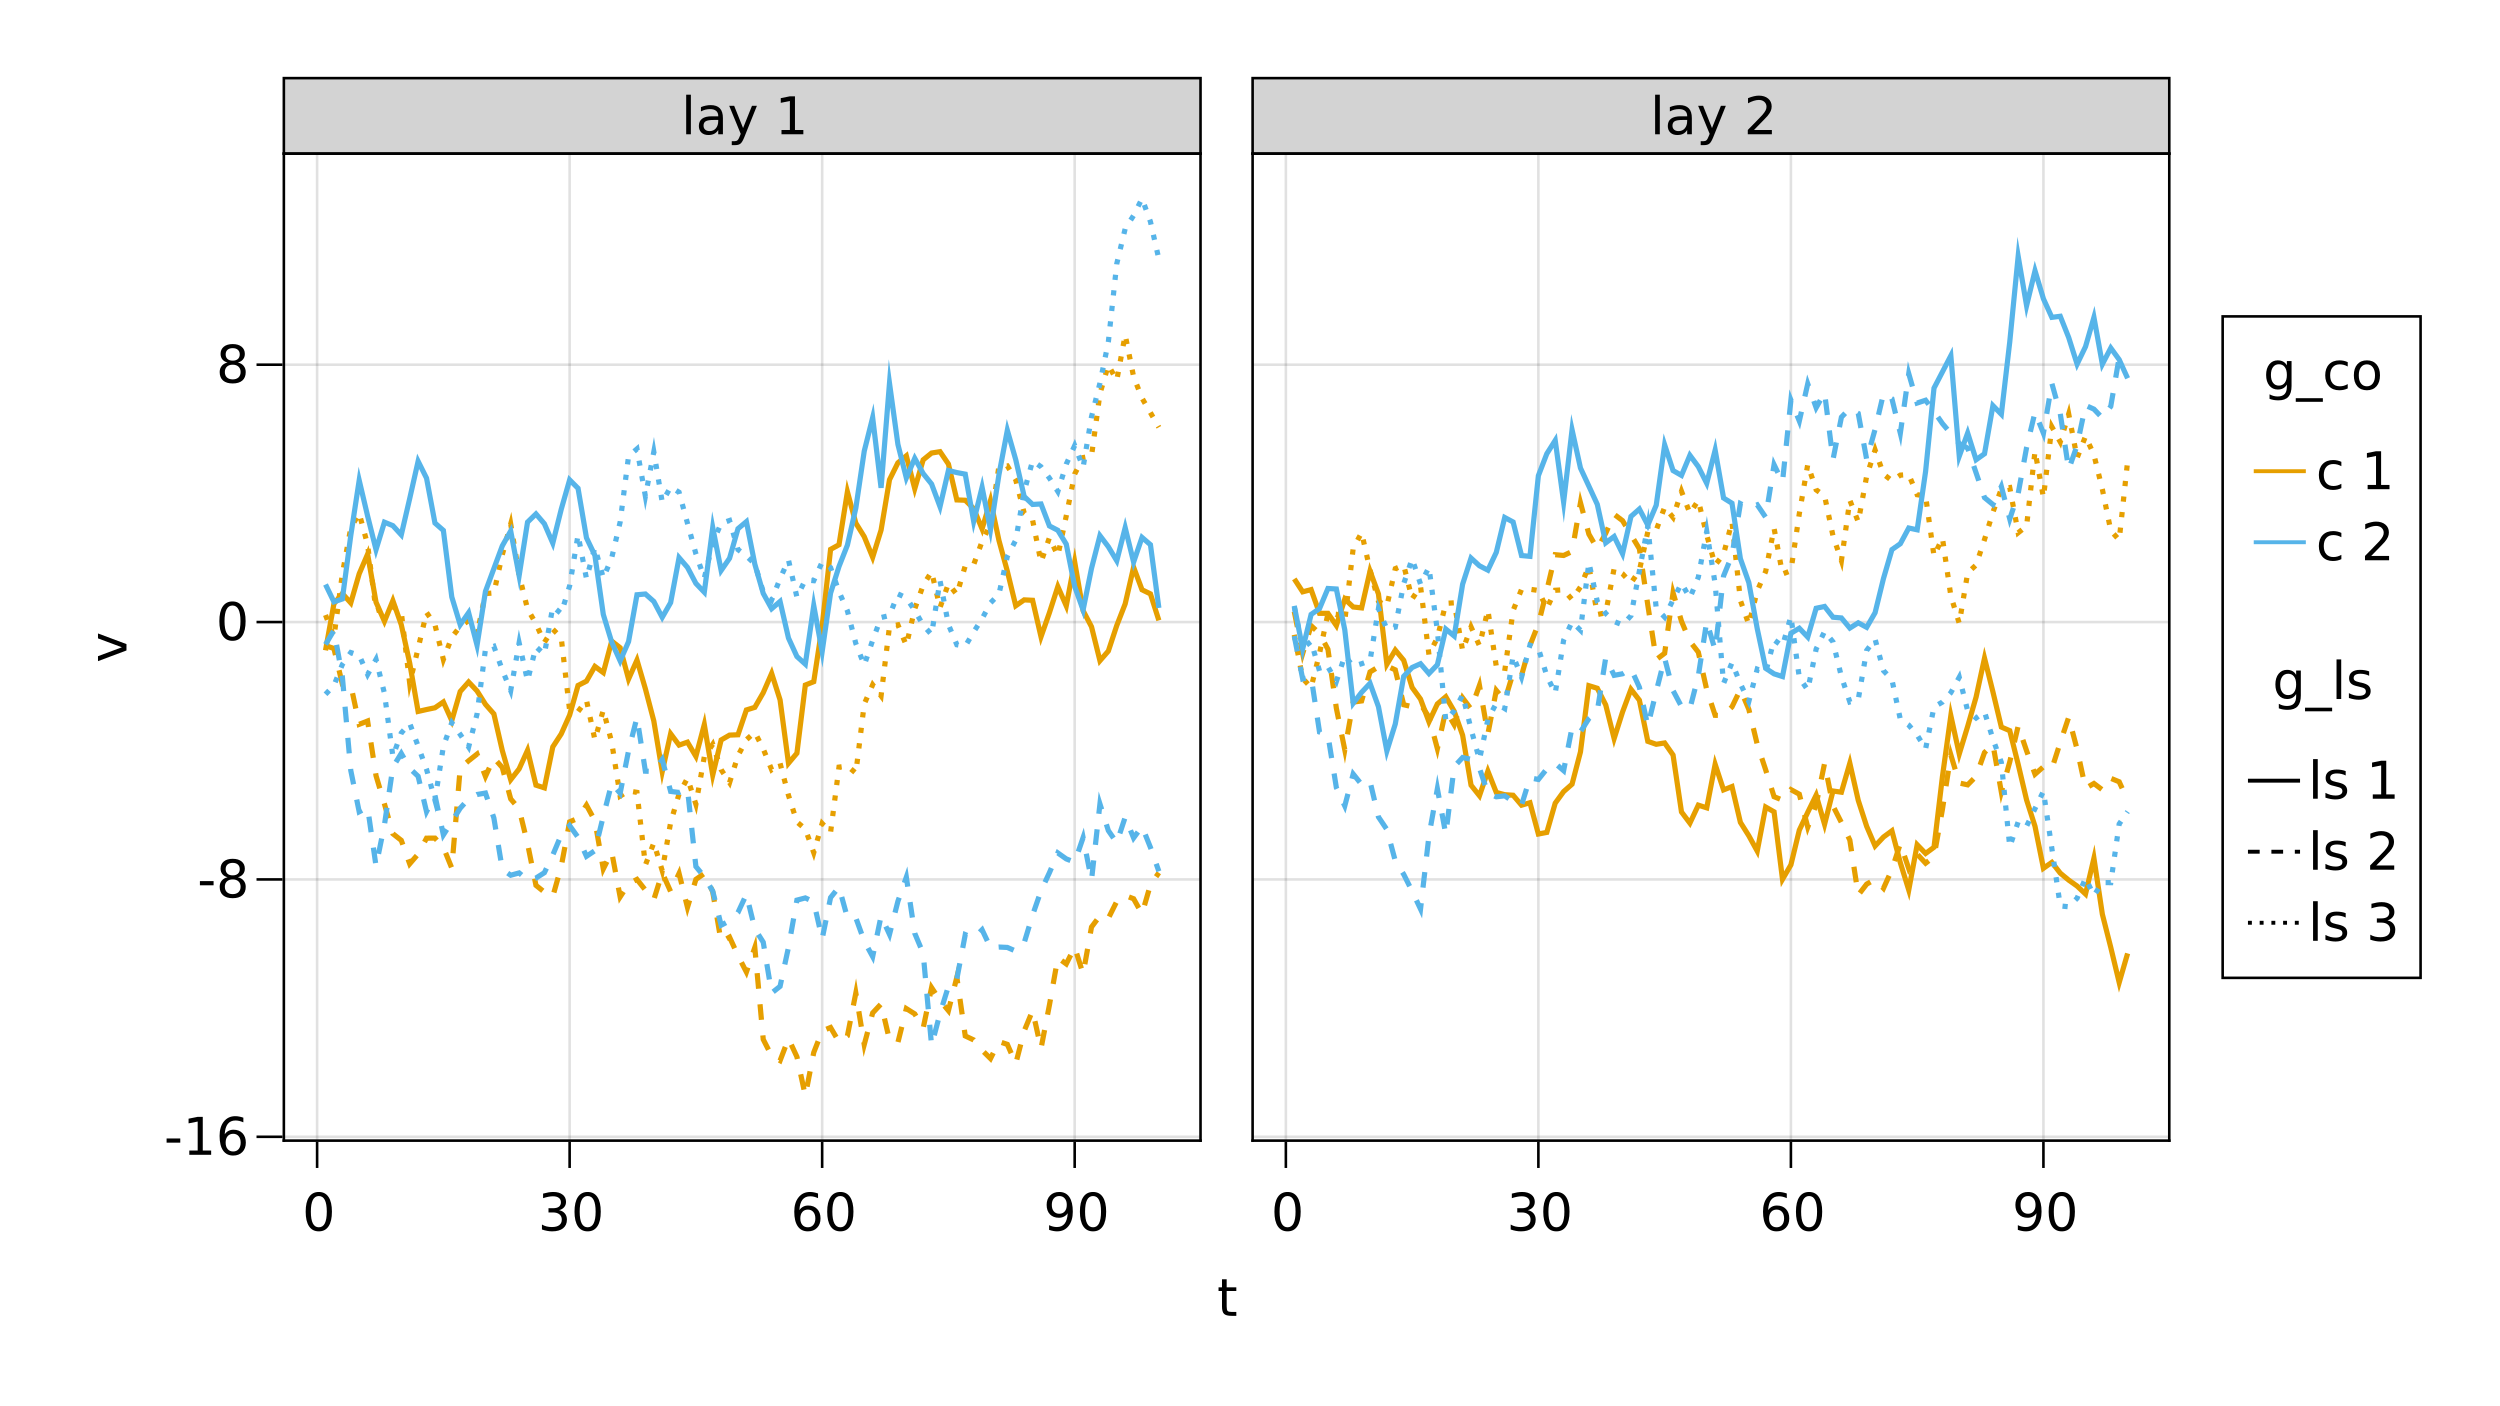 <?xml version="1.0" encoding="UTF-8"?>
<svg xmlns="http://www.w3.org/2000/svg" xmlns:xlink="http://www.w3.org/1999/xlink" width="960pt" height="540pt" viewBox="0 0 960 540" version="1.1">
<defs>
<g>
<symbol overflow="visible" id="glyph0-0">
<path style="stroke:none;" d="M 1 3.531 L 1 -14.109 L 11 -14.109 L 11 3.531 Z M 2.125 2.422 L 9.891 2.422 L 9.891 -12.984 L 2.125 -12.984 Z M 2.125 2.422 "/>
</symbol>
<symbol overflow="visible" id="glyph0-1">
<path style="stroke:none;" d="M 6.359 -13.281 C 5.336 -13.281 4.57 -12.781 4.062 -11.781 C 3.551 -10.781 3.297 -9.281 3.297 -7.281 C 3.297 -5.281 3.551 -3.781 4.062 -2.781 C 4.57 -1.781 5.336 -1.281 6.359 -1.281 C 7.379 -1.281 8.145 -1.781 8.656 -2.781 C 9.164 -3.781 9.422 -5.281 9.422 -7.281 C 9.422 -9.281 9.164 -10.781 8.656 -11.781 C 8.145 -12.781 7.379 -13.281 6.359 -13.281 Z M 6.359 -14.844 C 7.992 -14.844 9.238 -14.195 10.094 -12.906 C 10.957 -11.613 11.391 -9.738 11.391 -7.281 C 11.391 -4.82 10.957 -2.945 10.094 -1.656 C 9.238 -0.363 7.992 0.281 6.359 0.281 C 4.723 0.281 3.473 -0.363 2.609 -1.656 C 1.742 -2.945 1.312 -4.82 1.312 -7.281 C 1.312 -9.738 1.742 -11.613 2.609 -12.906 C 3.473 -14.195 4.723 -14.844 6.359 -14.844 Z M 6.359 -14.844 "/>
</symbol>
<symbol overflow="visible" id="glyph0-2">
<path style="stroke:none;" d="M 8.109 -7.859 C 9.055 -7.66 9.797 -7.238 10.328 -6.594 C 10.859 -5.957 11.125 -5.172 11.125 -4.234 C 11.125 -2.797 10.629 -1.68 9.641 -0.891 C 8.648 -0.109 7.242 0.281 5.422 0.281 C 4.805 0.281 4.176 0.219 3.531 0.094 C 2.883 -0.02 2.219 -0.195 1.531 -0.438 L 1.531 -2.344 C 2.07 -2.02 2.664 -1.773 3.312 -1.609 C 3.969 -1.453 4.648 -1.375 5.359 -1.375 C 6.598 -1.375 7.539 -1.617 8.188 -2.109 C 8.832 -2.598 9.156 -3.305 9.156 -4.234 C 9.156 -5.098 8.852 -5.77 8.25 -6.25 C 7.656 -6.738 6.82 -6.984 5.75 -6.984 L 4.047 -6.984 L 4.047 -8.609 L 5.828 -8.609 C 6.797 -8.609 7.535 -8.801 8.047 -9.188 C 8.555 -9.57 8.812 -10.129 8.812 -10.859 C 8.812 -11.609 8.547 -12.18 8.016 -12.578 C 7.492 -12.984 6.738 -13.188 5.75 -13.188 C 5.207 -13.188 4.625 -13.125 4 -13 C 3.383 -12.883 2.707 -12.707 1.969 -12.469 L 1.969 -14.219 C 2.719 -14.426 3.414 -14.582 4.062 -14.688 C 4.719 -14.789 5.336 -14.844 5.922 -14.844 C 7.422 -14.844 8.602 -14.5 9.469 -13.812 C 10.344 -13.133 10.781 -12.219 10.781 -11.062 C 10.781 -10.258 10.547 -9.578 10.078 -9.016 C 9.617 -8.461 8.961 -8.078 8.109 -7.859 Z M 8.109 -7.859 "/>
</symbol>
<symbol overflow="visible" id="glyph0-3">
<path style="stroke:none;" d="M 6.609 -8.078 C 5.723 -8.078 5.02 -7.773 4.5 -7.172 C 3.977 -6.566 3.719 -5.734 3.719 -4.672 C 3.719 -3.629 3.977 -2.801 4.5 -2.188 C 5.02 -1.582 5.723 -1.281 6.609 -1.281 C 7.492 -1.281 8.191 -1.582 8.703 -2.188 C 9.223 -2.801 9.484 -3.629 9.484 -4.672 C 9.484 -5.734 9.223 -6.566 8.703 -7.172 C 8.191 -7.773 7.492 -8.078 6.609 -8.078 Z M 10.516 -14.266 L 10.516 -12.469 C 10.023 -12.695 9.523 -12.875 9.016 -13 C 8.516 -13.125 8.016 -13.188 7.516 -13.188 C 6.211 -13.188 5.219 -12.742 4.531 -11.859 C 3.844 -10.984 3.453 -9.656 3.359 -7.875 C 3.742 -8.445 4.223 -8.883 4.797 -9.188 C 5.379 -9.488 6.02 -9.641 6.719 -9.641 C 8.188 -9.641 9.344 -9.191 10.188 -8.297 C 11.039 -7.41 11.469 -6.203 11.469 -4.672 C 11.469 -3.18 11.023 -1.984 10.141 -1.078 C 9.254 -0.172 8.078 0.281 6.609 0.281 C 4.922 0.281 3.629 -0.363 2.734 -1.656 C 1.836 -2.945 1.391 -4.82 1.391 -7.281 C 1.391 -9.582 1.938 -11.414 3.031 -12.781 C 4.125 -14.156 5.594 -14.844 7.438 -14.844 C 7.938 -14.844 8.438 -14.789 8.938 -14.688 C 9.445 -14.594 9.973 -14.453 10.516 -14.266 Z M 10.516 -14.266 "/>
</symbol>
<symbol overflow="visible" id="glyph0-4">
<path style="stroke:none;" d="M 2.203 -0.297 L 2.203 -2.094 C 2.691 -1.863 3.191 -1.688 3.703 -1.562 C 4.211 -1.438 4.711 -1.375 5.203 -1.375 C 6.504 -1.375 7.492 -1.812 8.172 -2.688 C 8.859 -3.562 9.254 -4.895 9.359 -6.688 C 8.984 -6.125 8.504 -5.691 7.922 -5.391 C 7.336 -5.086 6.695 -4.938 6 -4.938 C 4.539 -4.938 3.383 -5.379 2.531 -6.266 C 1.688 -7.148 1.266 -8.359 1.266 -9.891 C 1.266 -11.379 1.707 -12.578 2.594 -13.484 C 3.477 -14.391 4.656 -14.844 6.125 -14.844 C 7.812 -14.844 9.098 -14.195 9.984 -12.906 C 10.867 -11.613 11.312 -9.738 11.312 -7.281 C 11.312 -4.977 10.766 -3.141 9.672 -1.766 C 8.586 -0.398 7.125 0.281 5.281 0.281 C 4.789 0.281 4.289 0.227 3.781 0.125 C 3.27 0.031 2.742 -0.109 2.203 -0.297 Z M 6.125 -6.484 C 7.008 -6.484 7.707 -6.785 8.219 -7.391 C 8.738 -7.992 9 -8.828 9 -9.891 C 9 -10.93 8.738 -11.754 8.219 -12.359 C 7.707 -12.973 7.008 -13.281 6.125 -13.281 C 5.238 -13.281 4.535 -12.973 4.016 -12.359 C 3.504 -11.754 3.25 -10.93 3.25 -9.891 C 3.25 -8.828 3.504 -7.992 4.016 -7.391 C 4.535 -6.785 5.238 -6.484 6.125 -6.484 Z M 6.125 -6.484 "/>
</symbol>
<symbol overflow="visible" id="glyph0-5">
<path style="stroke:none;" d="M 0.984 -6.281 L 6.234 -6.281 L 6.234 -4.672 L 0.984 -4.672 Z M 0.984 -6.281 "/>
</symbol>
<symbol overflow="visible" id="glyph0-6">
<path style="stroke:none;" d="M 2.484 -1.656 L 5.703 -1.656 L 5.703 -12.781 L 2.203 -12.078 L 2.203 -13.875 L 5.688 -14.578 L 7.656 -14.578 L 7.656 -1.656 L 10.875 -1.656 L 10.875 0 L 2.484 0 Z M 2.484 -1.656 "/>
</symbol>
<symbol overflow="visible" id="glyph0-7">
<path style="stroke:none;" d="M 6.359 -6.922 C 5.422 -6.922 4.68 -6.672 4.141 -6.172 C 3.609 -5.672 3.344 -4.984 3.344 -4.109 C 3.344 -3.223 3.609 -2.531 4.141 -2.031 C 4.68 -1.531 5.422 -1.281 6.359 -1.281 C 7.297 -1.281 8.035 -1.531 8.578 -2.031 C 9.117 -2.539 9.391 -3.234 9.391 -4.109 C 9.391 -4.984 9.117 -5.672 8.578 -6.172 C 8.047 -6.672 7.305 -6.922 6.359 -6.922 Z M 4.391 -7.766 C 3.535 -7.973 2.875 -8.363 2.406 -8.938 C 1.938 -9.52 1.703 -10.227 1.703 -11.062 C 1.703 -12.227 2.113 -13.148 2.938 -13.828 C 3.77 -14.504 4.91 -14.844 6.359 -14.844 C 7.805 -14.844 8.941 -14.504 9.766 -13.828 C 10.598 -13.148 11.016 -12.227 11.016 -11.062 C 11.016 -10.227 10.773 -9.52 10.297 -8.938 C 9.828 -8.363 9.176 -7.973 8.344 -7.766 C 9.289 -7.547 10.031 -7.113 10.562 -6.469 C 11.094 -5.82 11.359 -5.035 11.359 -4.109 C 11.359 -2.691 10.926 -1.602 10.062 -0.844 C 9.195 -0.094 7.961 0.281 6.359 0.281 C 4.754 0.281 3.52 -0.094 2.656 -0.844 C 1.789 -1.602 1.359 -2.691 1.359 -4.109 C 1.359 -5.035 1.625 -5.82 2.156 -6.469 C 2.688 -7.113 3.43 -7.547 4.391 -7.766 Z M 3.656 -10.875 C 3.656 -10.125 3.891 -9.535 4.359 -9.109 C 4.836 -8.691 5.504 -8.484 6.359 -8.484 C 7.203 -8.484 7.863 -8.691 8.344 -9.109 C 8.82 -9.535 9.062 -10.125 9.062 -10.875 C 9.062 -11.633 8.82 -12.223 8.344 -12.641 C 7.863 -13.066 7.203 -13.281 6.359 -13.281 C 5.504 -13.281 4.836 -13.066 4.359 -12.641 C 3.891 -12.223 3.656 -11.633 3.656 -10.875 Z M 3.656 -10.875 "/>
</symbol>
<symbol overflow="visible" id="glyph0-8">
<path style="stroke:none;" d="M 1.891 -15.203 L 3.688 -15.203 L 3.688 0 L 1.891 0 Z M 1.891 -15.203 "/>
</symbol>
<symbol overflow="visible" id="glyph0-9">
<path style="stroke:none;" d="M 6.859 -5.5 C 5.398 -5.5 4.391 -5.332 3.828 -5 C 3.273 -4.664 3 -4.098 3 -3.297 C 3 -2.66 3.207 -2.156 3.625 -1.781 C 4.051 -1.406 4.625 -1.219 5.344 -1.219 C 6.344 -1.219 7.141 -1.57 7.734 -2.281 C 8.336 -2.988 8.641 -3.926 8.641 -5.094 L 8.641 -5.5 Z M 10.438 -6.234 L 10.438 0 L 8.641 0 L 8.641 -1.656 C 8.234 -1 7.723 -0.508 7.109 -0.188 C 6.492 0.125 5.742 0.281 4.859 0.281 C 3.742 0.281 2.852 -0.031 2.188 -0.656 C 1.531 -1.289 1.203 -2.133 1.203 -3.188 C 1.203 -4.414 1.613 -5.344 2.438 -5.969 C 3.258 -6.594 4.488 -6.906 6.125 -6.906 L 8.641 -6.906 L 8.641 -7.078 C 8.641 -7.91 8.367 -8.551 7.828 -9 C 7.285 -9.445 6.52 -9.672 5.531 -9.672 C 4.906 -9.672 4.297 -9.598 3.703 -9.453 C 3.117 -9.305 2.551 -9.082 2 -8.781 L 2 -10.438 C 2.656 -10.695 3.289 -10.891 3.906 -11.016 C 4.531 -11.141 5.133 -11.203 5.719 -11.203 C 7.301 -11.203 8.484 -10.789 9.266 -9.969 C 10.047 -9.145 10.438 -7.898 10.438 -6.234 Z M 10.438 -6.234 "/>
</symbol>
<symbol overflow="visible" id="glyph0-10">
<path style="stroke:none;" d="M 6.438 1.016 C 5.926 2.316 5.43 3.164 4.953 3.562 C 4.473 3.957 3.828 4.156 3.016 4.156 L 1.578 4.156 L 1.578 2.656 L 2.641 2.656 C 3.129 2.656 3.508 2.535 3.781 2.297 C 4.062 2.066 4.367 1.516 4.703 0.641 L 5.016 -0.172 L 0.594 -10.938 L 2.5 -10.938 L 5.922 -2.391 L 9.344 -10.938 L 11.234 -10.938 Z M 6.438 1.016 "/>
</symbol>
<symbol overflow="visible" id="glyph0-11">
<path style="stroke:none;" d=""/>
</symbol>
<symbol overflow="visible" id="glyph0-12">
<path style="stroke:none;" d="M 3.844 -1.656 L 10.719 -1.656 L 10.719 0 L 1.469 0 L 1.469 -1.656 C 2.219 -2.438 3.238 -3.477 4.531 -4.781 C 5.82 -6.082 6.633 -6.926 6.969 -7.312 C 7.594 -8.02 8.031 -8.617 8.281 -9.109 C 8.531 -9.598 8.656 -10.082 8.656 -10.562 C 8.656 -11.332 8.383 -11.961 7.844 -12.453 C 7.301 -12.941 6.594 -13.188 5.719 -13.188 C 5.102 -13.188 4.453 -13.078 3.766 -12.859 C 3.078 -12.648 2.344 -12.328 1.562 -11.891 L 1.562 -13.875 C 2.352 -14.195 3.094 -14.438 3.781 -14.594 C 4.477 -14.758 5.113 -14.844 5.688 -14.844 C 7.195 -14.844 8.398 -14.461 9.297 -13.703 C 10.191 -12.953 10.641 -11.945 10.641 -10.688 C 10.641 -10.082 10.523 -9.508 10.297 -8.969 C 10.078 -8.438 9.672 -7.805 9.078 -7.078 C 8.922 -6.891 8.406 -6.344 7.531 -5.438 C 6.656 -4.539 5.426 -3.281 3.844 -1.656 Z M 3.844 -1.656 "/>
</symbol>
<symbol overflow="visible" id="glyph0-13">
<path style="stroke:none;" d="M 3.656 -14.047 L 3.656 -10.938 L 7.359 -10.938 L 7.359 -9.547 L 3.656 -9.547 L 3.656 -3.609 C 3.656 -2.711 3.773 -2.133 4.016 -1.875 C 4.266 -1.625 4.766 -1.5 5.516 -1.5 L 7.359 -1.5 L 7.359 0 L 5.516 0 C 4.129 0 3.172 -0.254 2.641 -0.766 C 2.117 -1.285 1.859 -2.234 1.859 -3.609 L 1.859 -9.547 L 0.531 -9.547 L 0.531 -10.938 L 1.859 -10.938 L 1.859 -14.047 Z M 3.656 -14.047 "/>
</symbol>
<symbol overflow="visible" id="glyph0-14">
<path style="stroke:none;" d="M 9.078 -5.594 C 9.078 -6.895 8.805 -7.906 8.266 -8.625 C 7.734 -9.344 6.984 -9.703 6.016 -9.703 C 5.055 -9.703 4.305 -9.344 3.766 -8.625 C 3.223 -7.906 2.953 -6.895 2.953 -5.594 C 2.953 -4.301 3.223 -3.297 3.766 -2.578 C 4.305 -1.859 5.055 -1.5 6.016 -1.5 C 6.984 -1.5 7.734 -1.859 8.266 -2.578 C 8.805 -3.297 9.078 -4.301 9.078 -5.594 Z M 10.875 -1.359 C 10.875 0.504 10.461 1.891 9.641 2.797 C 8.816 3.703 7.551 4.156 5.844 4.156 C 5.207 4.156 4.609 4.109 4.047 4.016 C 3.492 3.922 2.953 3.773 2.422 3.578 L 2.422 1.844 C 2.953 2.125 3.473 2.332 3.984 2.469 C 4.492 2.602 5.02 2.672 5.562 2.672 C 6.738 2.672 7.617 2.363 8.203 1.75 C 8.785 1.133 9.078 0.207 9.078 -1.031 L 9.078 -1.922 C 8.711 -1.273 8.238 -0.789 7.656 -0.469 C 7.07 -0.156 6.379 0 5.578 0 C 4.234 0 3.148 -0.508 2.328 -1.531 C 1.516 -2.551 1.109 -3.906 1.109 -5.594 C 1.109 -7.289 1.516 -8.648 2.328 -9.672 C 3.148 -10.691 4.234 -11.203 5.578 -11.203 C 6.379 -11.203 7.07 -11.039 7.656 -10.719 C 8.238 -10.406 8.711 -9.926 9.078 -9.281 L 9.078 -10.938 L 10.875 -10.938 Z M 10.875 -1.359 "/>
</symbol>
<symbol overflow="visible" id="glyph0-15">
<path style="stroke:none;" d="M 10.203 3.328 L 10.203 4.719 L -0.203 4.719 L -0.203 3.328 Z M 10.203 3.328 "/>
</symbol>
<symbol overflow="visible" id="glyph0-16">
<path style="stroke:none;" d="M 9.75 -10.516 L 9.75 -8.844 C 9.25 -9.125 8.742 -9.332 8.234 -9.469 C 7.723 -9.602 7.207 -9.672 6.688 -9.672 C 5.52 -9.672 4.613 -9.301 3.969 -8.562 C 3.32 -7.832 3 -6.797 3 -5.453 C 3 -4.117 3.32 -3.082 3.969 -2.344 C 4.613 -1.602 5.52 -1.234 6.688 -1.234 C 7.207 -1.234 7.723 -1.301 8.234 -1.438 C 8.742 -1.582 9.25 -1.797 9.75 -2.078 L 9.75 -0.422 C 9.25 -0.18 8.727 -0.004 8.188 0.109 C 7.656 0.223 7.086 0.281 6.484 0.281 C 4.836 0.281 3.531 -0.234 2.562 -1.266 C 1.594 -2.305 1.109 -3.703 1.109 -5.453 C 1.109 -7.242 1.598 -8.648 2.578 -9.672 C 3.555 -10.691 4.898 -11.203 6.609 -11.203 C 7.16 -11.203 7.695 -11.145 8.219 -11.031 C 8.75 -10.914 9.258 -10.742 9.75 -10.516 Z M 9.75 -10.516 "/>
</symbol>
<symbol overflow="visible" id="glyph0-17">
<path style="stroke:none;" d="M 6.125 -9.672 C 5.156 -9.672 4.391 -9.297 3.828 -8.547 C 3.273 -7.797 3 -6.766 3 -5.453 C 3 -4.148 3.273 -3.117 3.828 -2.359 C 4.391 -1.609 5.156 -1.234 6.125 -1.234 C 7.082 -1.234 7.836 -1.609 8.391 -2.359 C 8.953 -3.117 9.234 -4.148 9.234 -5.453 C 9.234 -6.754 8.953 -7.781 8.391 -8.531 C 7.836 -9.289 7.082 -9.672 6.125 -9.672 Z M 6.125 -11.203 C 7.688 -11.203 8.91 -10.691 9.797 -9.672 C 10.691 -8.66 11.141 -7.254 11.141 -5.453 C 11.141 -3.672 10.691 -2.27 9.797 -1.25 C 8.91 -0.227 7.688 0.281 6.125 0.281 C 4.551 0.281 3.32 -0.227 2.438 -1.25 C 1.551 -2.27 1.109 -3.672 1.109 -5.453 C 1.109 -7.254 1.551 -8.66 2.438 -9.672 C 3.32 -10.691 4.551 -11.203 6.125 -11.203 Z M 6.125 -11.203 "/>
</symbol>
<symbol overflow="visible" id="glyph0-18">
<path style="stroke:none;" d="M 8.859 -10.609 L 8.859 -8.922 C 8.348 -9.18 7.816 -9.375 7.266 -9.5 C 6.723 -9.633 6.16 -9.703 5.578 -9.703 C 4.68 -9.703 4.008 -9.562 3.562 -9.281 C 3.125 -9.008 2.906 -8.602 2.906 -8.062 C 2.906 -7.645 3.062 -7.316 3.375 -7.078 C 3.695 -6.836 4.336 -6.609 5.297 -6.391 L 5.922 -6.266 C 7.191 -5.984 8.094 -5.594 8.625 -5.094 C 9.164 -4.602 9.438 -3.91 9.438 -3.016 C 9.438 -2.004 9.035 -1.203 8.234 -0.609 C 7.43 -0.016 6.328 0.281 4.922 0.281 C 4.336 0.281 3.727 0.223 3.094 0.109 C 2.457 -0.004 1.785 -0.176 1.078 -0.406 L 1.078 -2.25 C 1.742 -1.906 2.398 -1.645 3.047 -1.469 C 3.691 -1.301 4.332 -1.219 4.969 -1.219 C 5.812 -1.219 6.457 -1.363 6.906 -1.656 C 7.363 -1.945 7.594 -2.352 7.594 -2.875 C 7.594 -3.363 7.426 -3.738 7.094 -4 C 6.77 -4.258 6.051 -4.508 4.938 -4.75 L 4.312 -4.906 C 3.195 -5.133 2.391 -5.488 1.891 -5.969 C 1.398 -6.457 1.156 -7.129 1.156 -7.984 C 1.156 -9.004 1.52 -9.797 2.25 -10.359 C 2.977 -10.922 4.016 -11.203 5.359 -11.203 C 6.023 -11.203 6.648 -11.148 7.234 -11.047 C 7.816 -10.953 8.359 -10.805 8.859 -10.609 Z M 8.859 -10.609 "/>
</symbol>
<symbol overflow="visible" id="glyph1-0">
<path style="stroke:none;" d="M 3.531 -1 L -14.109 -1 L -14.109 -11 L 3.531 -11 Z M 2.422 -2.125 L 2.422 -9.891 L -12.984 -9.891 L -12.984 -2.125 Z M 2.422 -2.125 "/>
</symbol>
<symbol overflow="visible" id="glyph1-1">
<path style="stroke:none;" d="M -10.938 -0.594 L -10.938 -2.5 L -1.766 -5.922 L -10.938 -9.344 L -10.938 -11.234 L 0 -7.141 L 0 -4.703 Z M -10.938 -0.594 "/>
</symbol>
</g>
<clipPath id="clip1">
  <path d="M 109 145 L 461 145 L 461 331 L 109 331 Z M 109 145 "/>
</clipPath>
<clipPath id="clip2">
  <path d="M 109 219 L 461 219 L 461 438 L 109 438 Z M 109 219 "/>
</clipPath>
<clipPath id="clip3">
  <path d="M 109 100 L 461 100 L 461 363 L 109 363 Z M 109 100 "/>
</clipPath>
<clipPath id="clip4">
  <path d="M 109 118 L 461 118 L 461 284 L 109 284 Z M 109 118 "/>
</clipPath>
<clipPath id="clip5">
  <path d="M 109 213 L 461 213 L 461 430 L 109 430 Z M 109 213 "/>
</clipPath>
<clipPath id="clip6">
  <path d="M 109 59 L 461 59 L 461 336 L 109 336 Z M 109 59 "/>
</clipPath>
<clipPath id="clip7">
  <path d="M 481 191 L 833 191 L 833 406 L 481 406 Z M 481 191 "/>
</clipPath>
<clipPath id="clip8">
  <path d="M 481 164 L 833 164 L 833 372 L 481 372 Z M 481 164 "/>
</clipPath>
<clipPath id="clip9">
  <path d="M 481 130 L 833 130 L 833 293 L 481 293 Z M 481 130 "/>
</clipPath>
<clipPath id="clip10">
  <path d="M 481 70 L 833 70 L 833 317 L 481 317 Z M 481 70 "/>
</clipPath>
<clipPath id="clip11">
  <path d="M 481 108 L 833 108 L 833 378 L 481 378 Z M 481 108 "/>
</clipPath>
<clipPath id="clip12">
  <path d="M 481 173 L 833 173 L 833 377 L 481 377 Z M 481 173 "/>
</clipPath>
</defs>
<g id="surface11">
<rect x="0" y="0" width="960" height="540" style="fill:rgb(100%,100%,100%);fill-opacity:1;stroke:none;"/>
<path style=" stroke:none;fill-rule:nonzero;fill:rgb(100%,100%,100%);fill-opacity:1;" d="M 109 438 L 461 438 L 461 59 L 109 59 Z M 109 438 "/>
<path style=" stroke:none;fill-rule:nonzero;fill:rgb(100%,100%,100%);fill-opacity:1;" d="M 481 438 L 833 438 L 833 59 L 481 59 Z M 481 438 "/>
<path style="fill:none;stroke-width:1;stroke-linecap:butt;stroke-linejoin:miter;stroke:rgb(0%,0%,0%);stroke-opacity:0.12;stroke-miterlimit:10;" d="M 121.77 438 L 121.77 59 M 218.738 438 L 218.738 59 M 315.707 438 L 315.707 59 M 412.676 438 L 412.676 59 "/>
<path style="fill:none;stroke-width:1;stroke-linecap:butt;stroke-linejoin:miter;stroke:rgb(0%,0%,0%);stroke-opacity:0.12;stroke-miterlimit:10;" d="M 109 436.531 L 461 436.531 M 109 337.703 L 461 337.703 M 109 238.871 L 461 238.871 M 109 140.043 L 461 140.043 "/>
<path style="fill:none;stroke-width:1;stroke-linecap:butt;stroke-linejoin:miter;stroke:rgb(0%,0%,0%);stroke-opacity:0.12;stroke-miterlimit:10;" d="M 493.77 438 L 493.77 59 M 590.738 438 L 590.738 59 M 687.707 438 L 687.707 59 M 784.676 438 L 784.676 59 "/>
<path style="fill:none;stroke-width:1;stroke-linecap:butt;stroke-linejoin:miter;stroke:rgb(0%,0%,0%);stroke-opacity:0.12;stroke-miterlimit:10;" d="M 481 436.531 L 833 436.531 M 481 337.703 L 833 337.703 M 481 238.871 L 833 238.871 M 481 140.043 L 833 140.043 "/>
<g style="fill:rgb(0%,0%,0%);fill-opacity:1;">
  <use xlink:href="#glyph0-1" x="116.07" y="472.562"/>
</g>
<g style="fill:rgb(0%,0%,0%);fill-opacity:1;">
  <use xlink:href="#glyph0-2" x="206.574" y="472.562"/>
</g>
<g style="fill:rgb(0%,0%,0%);fill-opacity:1;">
  <use xlink:href="#glyph0-1" x="219.301" y="472.562"/>
</g>
<g style="fill:rgb(0%,0%,0%);fill-opacity:1;">
  <use xlink:href="#glyph0-3" x="303.609" y="472.562"/>
</g>
<g style="fill:rgb(0%,0%,0%);fill-opacity:1;">
  <use xlink:href="#glyph0-1" x="316.332" y="472.562"/>
</g>
<g style="fill:rgb(0%,0%,0%);fill-opacity:1;">
  <use xlink:href="#glyph0-4" x="400.645" y="472.562"/>
</g>
<g style="fill:rgb(0%,0%,0%);fill-opacity:1;">
  <use xlink:href="#glyph0-1" x="413.371" y="472.562"/>
</g>
<g style="fill:rgb(0%,0%,0%);fill-opacity:1;">
  <use xlink:href="#glyph0-5" x="62.988" y="443.453"/>
</g>
<g style="fill:rgb(0%,0%,0%);fill-opacity:1;">
  <use xlink:href="#glyph0-6" x="70.207" y="443.453"/>
</g>
<g style="fill:rgb(0%,0%,0%);fill-opacity:1;">
  <use xlink:href="#glyph0-3" x="82.93" y="443.453"/>
</g>
<g style="fill:rgb(0%,0%,0%);fill-opacity:1;">
  <use xlink:href="#glyph0-5" x="75.781" y="344.625"/>
</g>
<g style="fill:rgb(0%,0%,0%);fill-opacity:1;">
  <use xlink:href="#glyph0-7" x="83" y="344.625"/>
</g>
<g style="fill:rgb(0%,0%,0%);fill-opacity:1;">
  <use xlink:href="#glyph0-1" x="82.922" y="245.797"/>
</g>
<g style="fill:rgb(0%,0%,0%);fill-opacity:1;">
  <use xlink:href="#glyph0-7" x="83" y="146.969"/>
</g>
<g style="fill:rgb(0%,0%,0%);fill-opacity:1;">
  <use xlink:href="#glyph0-1" x="488.07" y="472.562"/>
</g>
<g style="fill:rgb(0%,0%,0%);fill-opacity:1;">
  <use xlink:href="#glyph0-2" x="578.574" y="472.562"/>
</g>
<g style="fill:rgb(0%,0%,0%);fill-opacity:1;">
  <use xlink:href="#glyph0-1" x="591.301" y="472.562"/>
</g>
<g style="fill:rgb(0%,0%,0%);fill-opacity:1;">
  <use xlink:href="#glyph0-3" x="675.609" y="472.562"/>
</g>
<g style="fill:rgb(0%,0%,0%);fill-opacity:1;">
  <use xlink:href="#glyph0-1" x="688.332" y="472.562"/>
</g>
<g style="fill:rgb(0%,0%,0%);fill-opacity:1;">
  <use xlink:href="#glyph0-4" x="772.645" y="472.562"/>
</g>
<g style="fill:rgb(0%,0%,0%);fill-opacity:1;">
  <use xlink:href="#glyph0-1" x="785.371" y="472.562"/>
</g>
<path style="fill-rule:nonzero;fill:rgb(82.745%,82.745%,82.745%);fill-opacity:1;stroke-width:1;stroke-linecap:butt;stroke-linejoin:miter;stroke:rgb(0%,0%,0%);stroke-opacity:1;stroke-miterlimit:10;" d="M 109 59 L 461 59 L 461 30 L 109 30 Z M 109 59 "/>
<g style="fill:rgb(0%,0%,0%);fill-opacity:1;">
  <use xlink:href="#glyph0-8" x="261.605" y="51.566"/>
</g>
<g style="fill:rgb(0%,0%,0%);fill-opacity:1;">
  <use xlink:href="#glyph0-9" x="267.16" y="51.566"/>
</g>
<g style="fill:rgb(0%,0%,0%);fill-opacity:1;">
  <use xlink:href="#glyph0-10" x="279.418" y="51.566"/>
</g>
<g style="fill:rgb(0%,0%,0%);fill-opacity:1;">
  <use xlink:href="#glyph0-11" x="291.254" y="51.566"/>
</g>
<g style="fill:rgb(0%,0%,0%);fill-opacity:1;">
  <use xlink:href="#glyph0-6" x="297.609" y="51.566"/>
</g>
<path style="fill-rule:nonzero;fill:rgb(82.745%,82.745%,82.745%);fill-opacity:1;stroke-width:1;stroke-linecap:butt;stroke-linejoin:miter;stroke:rgb(0%,0%,0%);stroke-opacity:1;stroke-miterlimit:10;" d="M 481 59 L 833 59 L 833 30 L 481 30 Z M 481 59 "/>
<g style="fill:rgb(0%,0%,0%);fill-opacity:1;">
  <use xlink:href="#glyph0-8" x="633.676" y="51.566"/>
</g>
<g style="fill:rgb(0%,0%,0%);fill-opacity:1;">
  <use xlink:href="#glyph0-9" x="639.23" y="51.566"/>
</g>
<g style="fill:rgb(0%,0%,0%);fill-opacity:1;">
  <use xlink:href="#glyph0-10" x="651.488" y="51.566"/>
</g>
<g style="fill:rgb(0%,0%,0%);fill-opacity:1;">
  <use xlink:href="#glyph0-11" x="663.324" y="51.566"/>
</g>
<g style="fill:rgb(0%,0%,0%);fill-opacity:1;">
  <use xlink:href="#glyph0-12" x="669.68" y="51.566"/>
</g>
<g style="fill:rgb(0%,0%,0%);fill-opacity:1;">
  <use xlink:href="#glyph0-13" x="467.387" y="505.281"/>
</g>
<g style="fill:rgb(0%,0%,0%);fill-opacity:1;">
  <use xlink:href="#glyph1-1" x="48.566" y="254.48"/>
</g>
<g clip-path="url(#clip1)" clip-rule="nonzero">
<path style="fill:none;stroke-width:2;stroke-linecap:butt;stroke-linejoin:miter;stroke:rgb(90.196%,62.353%,0%);stroke-opacity:1;stroke-miterlimit:10;" d="M 125 249.734 L 128.23 231.844 L 131.465 227.91 L 134.695 231.516 L 137.93 220.336 L 141.16 212.801 L 144.395 231.246 L 147.625 238.582 L 150.859 230.66 L 154.09 239.887 L 157.324 254.605 L 160.555 273.195 L 163.789 272.461 L 167.02 271.785 L 170.254 269.555 L 173.484 276.707 L 176.719 265.539 L 179.949 261.883 L 183.184 265.32 L 186.414 270.461 L 189.645 274.137 L 192.879 288.199 L 196.109 299.418 L 199.344 295.254 L 202.574 288.113 L 205.809 301.492 L 209.039 302.551 L 212.273 286.801 L 215.504 281.832 L 218.738 274.605 L 221.969 263.215 L 225.203 261.559 L 228.434 255.914 L 231.668 258.285 L 234.898 246.191 L 238.133 248.719 L 241.363 260.758 L 244.598 253.469 L 247.828 264.508 L 251.062 276.844 L 254.293 296.328 L 257.523 281.762 L 260.758 286.121 L 263.988 284.988 L 267.223 290.445 L 270.453 278.219 L 273.688 297.621 L 276.918 284.152 L 280.152 282.281 L 283.383 282.152 L 286.617 272.621 L 289.848 271.621 L 293.082 266.004 L 296.312 258.582 L 299.547 268.762 L 302.777 293.082 L 306.012 289.23 L 309.242 263.066 L 312.477 261.762 L 315.707 240.453 L 318.938 210.965 L 322.172 209.184 L 325.402 188.832 L 328.637 200.879 L 331.867 206.086 L 335.102 213.988 L 338.332 203.562 L 341.566 184.219 L 344.797 177.715 L 348.031 175.047 L 351.262 187.66 L 354.496 176.578 L 357.727 173.961 L 360.961 173.43 L 364.191 178.184 L 367.426 191.965 L 370.656 192.098 L 373.891 195.301 L 377.121 203.102 L 380.352 192.203 L 383.586 207.496 L 386.816 219.344 L 390.051 232.609 L 393.281 230.352 L 396.516 230.516 L 399.746 244.523 L 402.98 235.27 L 406.211 225.25 L 409.445 232.648 L 412.676 215.75 L 415.91 234.48 L 419.141 240.676 L 422.375 253.711 L 425.605 249.992 L 428.84 240.188 L 432.07 231.875 L 435.305 217.797 L 438.535 226.477 L 441.77 228.047 L 445 238.238 "/>
</g>
<g clip-path="url(#clip2)" clip-rule="nonzero">
<path style="fill:none;stroke-width:2;stroke-linecap:butt;stroke-linejoin:miter;stroke:rgb(90.196%,62.353%,0%);stroke-opacity:1;stroke-dasharray:6,6;stroke-miterlimit:10;" d="M 125 247.934 L 128.23 249.016 L 131.465 262.73 L 134.695 263.012 L 137.93 278.137 L 141.16 276.867 L 144.395 297.879 L 147.625 308.711 L 150.859 320.145 L 154.09 322.691 L 157.324 331.711 L 160.555 327.945 L 163.789 321.863 L 167.02 321.836 L 170.254 325.391 L 173.484 333.34 L 176.719 294.961 L 179.949 292.133 L 183.184 289.574 L 186.414 298.133 L 189.645 291.043 L 192.879 294.711 L 196.109 306.785 L 199.344 310.621 L 202.574 323.938 L 205.809 339.977 L 209.039 342.559 L 212.273 344.254 L 215.504 332.75 L 218.738 315.582 L 221.969 314.234 L 225.203 309.195 L 228.434 315.156 L 231.668 333.66 L 234.898 327.191 L 238.133 344.402 L 241.363 339.418 L 244.598 337.699 L 247.828 341.789 L 251.062 345.453 L 254.293 335.129 L 257.523 342.363 L 260.758 335.391 L 263.988 348.426 L 267.223 337.684 L 270.453 335.43 L 273.688 342.449 L 276.918 361.691 L 280.152 359.867 L 283.383 366.953 L 286.617 373.254 L 289.848 363.848 L 293.082 399.129 L 296.312 405.469 L 299.547 407.281 L 302.777 398.824 L 306.012 405.793 L 309.242 420.773 L 312.477 404.16 L 315.707 395.875 L 318.938 394.562 L 322.172 400.102 L 325.402 397.754 L 328.637 381.324 L 331.867 401.125 L 335.102 388.969 L 338.332 385.52 L 341.566 399.375 L 344.797 400.285 L 348.031 387.305 L 351.262 389.336 L 354.496 394.848 L 357.727 379.234 L 360.961 384.18 L 364.191 388.098 L 367.426 375.262 L 370.656 397.801 L 373.891 399.336 L 377.121 403.285 L 380.352 406.492 L 383.586 399.961 L 386.816 401.031 L 390.051 408.441 L 393.281 395.902 L 396.516 388.047 L 399.746 402.633 L 402.98 385.938 L 406.211 367.789 L 409.445 370.141 L 412.676 363.691 L 415.91 373.992 L 419.141 355.977 L 422.375 351.664 L 425.605 352.637 L 428.84 346.137 L 432.07 343.895 L 435.305 345.117 L 438.535 350.93 L 441.77 339.73 L 445 335.141 "/>
</g>
<g clip-path="url(#clip3)" clip-rule="nonzero">
<path style="fill:none;stroke-width:2;stroke-linecap:butt;stroke-linejoin:miter;stroke:rgb(90.196%,62.353%,0%);stroke-opacity:1;stroke-dasharray:2,4;stroke-miterlimit:10;" d="M 125 236.164 L 128.23 244.629 L 131.465 220.383 L 134.695 202.715 L 137.93 197.129 L 141.16 209.152 L 144.395 234.484 L 147.625 233.562 L 150.859 233.004 L 154.09 235.012 L 157.324 262.395 L 160.555 248.973 L 163.789 235.176 L 167.02 239.898 L 170.254 253.246 L 173.484 244.691 L 176.719 240.539 L 179.949 238.316 L 183.184 243.508 L 186.414 227.938 L 189.645 227.688 L 192.879 213.02 L 196.109 201.219 L 199.344 220.781 L 202.574 233.852 L 205.809 239.516 L 209.039 246.695 L 212.273 241.613 L 215.504 244.844 L 218.738 272.816 L 221.969 273.27 L 225.203 268.875 L 228.434 284.051 L 231.668 272.656 L 234.898 285.047 L 238.133 305.695 L 241.363 303.711 L 244.598 304.266 L 247.828 332.172 L 251.062 323.648 L 254.293 334.336 L 257.523 315.809 L 260.758 304.867 L 263.988 298.801 L 267.223 308.84 L 270.453 290.582 L 273.688 285.812 L 276.918 295.547 L 280.152 300.527 L 283.383 290.18 L 286.617 284.055 L 289.848 281.164 L 293.082 287.562 L 296.312 295.555 L 299.547 293.102 L 302.777 305.402 L 306.012 315.602 L 309.242 318.363 L 312.477 327.422 L 315.707 316.203 L 318.938 319.656 L 322.172 294.57 L 325.402 294.148 L 328.637 296.871 L 331.867 270.336 L 335.102 262.953 L 338.332 267.227 L 341.566 240.531 L 344.797 239.922 L 348.031 247.852 L 351.262 233.824 L 354.496 224.734 L 357.727 219.535 L 360.961 233.336 L 364.191 224.098 L 367.426 228.348 L 370.656 217.242 L 373.891 216.812 L 377.121 207.883 L 380.352 201.285 L 383.586 178.992 L 386.816 178.887 L 390.051 184.281 L 393.281 196.984 L 396.516 199.727 L 399.746 215.871 L 402.98 206.441 L 406.211 213.41 L 409.445 198.102 L 412.676 182.027 L 415.91 175.715 L 419.141 175.117 L 422.375 151.156 L 425.605 140.219 L 428.84 146.039 L 432.07 128.598 L 435.305 144.68 L 438.535 152.895 L 441.77 158.465 L 445 164.086 "/>
</g>
<g clip-path="url(#clip4)" clip-rule="nonzero">
<path style="fill:none;stroke-width:2;stroke-linecap:butt;stroke-linejoin:miter;stroke:rgb(33.725%,70.588%,91.373%);stroke-opacity:1;stroke-miterlimit:10;" d="M 125 224.445 L 128.23 231.109 L 131.465 230.004 L 134.695 205.656 L 137.93 184.438 L 141.16 198.141 L 144.395 211.055 L 147.625 200.527 L 150.859 201.852 L 154.09 205.383 L 157.324 191.445 L 160.555 177.129 L 163.789 183.609 L 167.02 200.844 L 170.254 203.672 L 173.484 229.23 L 176.719 239.906 L 179.949 235.266 L 183.184 247.781 L 186.414 227.09 L 189.645 218.34 L 192.879 209.613 L 196.109 203.895 L 199.344 221.062 L 202.574 200.504 L 205.809 197.352 L 209.039 201.125 L 212.273 208.574 L 215.504 195.605 L 218.738 184.273 L 221.969 187.516 L 225.203 206.52 L 228.434 213.258 L 231.668 235.953 L 234.898 246.598 L 238.133 253.789 L 241.363 246.395 L 244.598 228.387 L 247.828 228.094 L 251.062 230.961 L 254.293 237.055 L 257.523 231.414 L 260.758 214.141 L 263.988 217.883 L 267.223 224.031 L 270.453 227.41 L 273.688 202.555 L 276.918 219.07 L 280.152 214.371 L 283.383 203.027 L 286.617 200.316 L 289.848 216.629 L 293.082 227.863 L 296.312 233.746 L 299.547 230.961 L 302.777 245.008 L 306.012 252.102 L 309.242 255.027 L 312.477 232.543 L 315.707 250.211 L 318.938 227.758 L 322.172 217.543 L 325.402 209.328 L 328.637 195.105 L 331.867 173.242 L 335.102 160.355 L 338.332 187.328 L 341.566 147.164 L 344.797 170.641 L 348.031 183.52 L 351.262 175.996 L 354.496 181.84 L 357.727 185.863 L 360.961 194.559 L 364.191 180.668 L 367.426 181.465 L 370.656 182.07 L 373.891 200.195 L 377.121 187.102 L 380.352 203.375 L 383.586 182.324 L 386.816 165.223 L 390.051 176.547 L 393.281 190.637 L 396.516 193.711 L 399.746 193.516 L 402.98 201.961 L 406.211 203.637 L 409.445 208.945 L 412.676 225.215 L 415.91 234.207 L 419.141 218.246 L 422.375 205.688 L 425.605 209.949 L 428.84 215.34 L 432.07 202.625 L 435.305 215.852 L 438.535 206.371 L 441.77 209.168 L 445 233.445 "/>
</g>
<g clip-path="url(#clip5)" clip-rule="nonzero">
<path style="fill:none;stroke-width:2;stroke-linecap:butt;stroke-linejoin:miter;stroke:rgb(33.725%,70.588%,91.373%);stroke-opacity:1;stroke-dasharray:6,6;stroke-miterlimit:10;" d="M 125 247.484 L 128.23 242.039 L 131.465 259.848 L 134.695 295.855 L 137.93 311.723 L 141.16 310.055 L 144.395 332.594 L 147.625 316.766 L 150.859 294.578 L 154.09 289.305 L 157.324 295.035 L 160.555 298.094 L 163.789 311.672 L 167.02 305.406 L 170.254 320.609 L 173.484 315.555 L 176.719 310.355 L 179.949 306.742 L 183.184 305.094 L 186.414 304.535 L 189.645 314.09 L 192.879 333.781 L 196.109 336.086 L 199.344 335.203 L 202.574 337.934 L 205.809 337.172 L 209.039 335.117 L 212.273 328.316 L 215.504 320.602 L 218.738 317.008 L 221.969 321.539 L 225.203 328.812 L 228.434 326.656 L 231.668 313.406 L 234.898 300.809 L 238.133 304.633 L 241.363 288.305 L 244.598 275.473 L 247.828 296.133 L 251.062 296.242 L 254.293 291.652 L 257.523 303.898 L 260.758 304.312 L 263.988 302.969 L 267.223 332.754 L 270.453 336.66 L 273.688 342.188 L 276.918 355.277 L 280.152 353.582 L 283.383 350.402 L 286.617 343.43 L 289.848 356.684 L 293.082 361.805 L 296.312 381.324 L 299.547 378.762 L 302.777 363.762 L 306.012 345.652 L 309.242 344.805 L 312.477 346.297 L 315.707 360.551 L 318.938 344.68 L 322.172 340.617 L 325.402 352.359 L 328.637 352.441 L 331.867 361.391 L 335.102 367.332 L 338.332 351.762 L 341.566 358.812 L 344.797 346.09 L 348.031 336.836 L 351.262 358.395 L 354.496 366.078 L 357.727 401.453 L 360.961 389.152 L 364.191 378.75 L 367.426 375.93 L 370.656 358.895 L 373.891 360.246 L 377.121 357.035 L 380.352 363.902 L 383.586 363.664 L 386.816 363.816 L 390.051 365.219 L 393.281 362.035 L 396.516 351.383 L 399.746 342.059 L 402.98 335.109 L 406.211 327.531 L 409.445 329.816 L 412.676 331.078 L 415.91 321.648 L 419.141 337.984 L 422.375 308.723 L 425.605 318.945 L 428.84 323.633 L 432.07 313.797 L 435.305 321.77 L 438.535 317.34 L 441.77 325.418 L 445 334.578 "/>
</g>
<g clip-path="url(#clip6)" clip-rule="nonzero">
<path style="fill:none;stroke-width:2;stroke-linecap:butt;stroke-linejoin:miter;stroke:rgb(33.725%,70.588%,91.373%);stroke-opacity:1;stroke-dasharray:2,4;stroke-miterlimit:10;" d="M 125 266.605 L 128.23 263.207 L 131.465 255.145 L 134.695 250.578 L 137.93 251.617 L 141.16 259.02 L 144.395 253.195 L 147.625 266.23 L 150.859 290.445 L 154.09 281.461 L 157.324 277.742 L 160.555 286.512 L 163.789 295.422 L 167.02 307.262 L 170.254 286.625 L 173.484 277.496 L 176.719 282.023 L 179.949 286.863 L 183.184 274.195 L 186.414 249.301 L 189.645 248.184 L 192.879 257.277 L 196.109 265.188 L 199.344 246.836 L 202.574 261.445 L 205.809 248.344 L 209.039 251.254 L 212.273 232.98 L 215.504 235.578 L 218.738 224.98 L 221.969 205.379 L 225.203 222.195 L 228.434 210.184 L 231.668 221.965 L 234.898 214.195 L 238.133 200.492 L 241.363 175.176 L 244.598 172.387 L 247.828 190.551 L 251.062 173.484 L 254.293 192.801 L 257.523 187.008 L 260.758 189.016 L 263.988 200.922 L 267.223 212.652 L 270.453 222.012 L 273.688 208.363 L 276.918 200.965 L 280.152 199.871 L 283.383 211.039 L 286.617 213.484 L 289.848 216.578 L 293.082 227.266 L 296.312 230.391 L 299.547 222.18 L 302.777 215.027 L 306.012 229.293 L 309.242 222.672 L 312.477 222.984 L 315.707 215.824 L 318.938 217.961 L 322.172 227.203 L 325.402 234.578 L 328.637 247.109 L 331.867 255.422 L 335.102 245.871 L 338.332 237.125 L 341.566 236.363 L 344.797 228.082 L 348.031 229.551 L 351.262 234.434 L 354.496 240.078 L 357.727 243.703 L 360.961 222.938 L 364.191 239.832 L 367.426 247.586 L 370.656 248.141 L 373.891 242.66 L 377.121 237.602 L 380.352 231.516 L 383.586 228.188 L 386.816 213.668 L 390.051 207.41 L 393.281 188.738 L 396.516 176.957 L 399.746 179.23 L 402.98 183.586 L 406.211 188.73 L 409.445 178.23 L 412.676 171.109 L 415.91 179.488 L 419.141 160.008 L 422.375 147.113 L 425.605 131.324 L 428.84 101.254 L 432.07 87.797 L 435.305 82.746 L 438.535 76.227 L 441.77 85.133 L 445 99.473 "/>
</g>
<g clip-path="url(#clip7)" clip-rule="nonzero">
<path style="fill:none;stroke-width:2;stroke-linecap:butt;stroke-linejoin:miter;stroke:rgb(90.196%,62.353%,0%);stroke-opacity:1;stroke-miterlimit:10;" d="M 497 222.297 L 500.23 227.262 L 503.465 226.414 L 506.695 235.527 L 509.93 235.52 L 513.16 240.227 L 516.395 230.047 L 519.625 233.082 L 522.859 233.434 L 526.09 219.293 L 529.324 228.07 L 532.555 255.094 L 535.789 249.629 L 539.02 253.555 L 542.254 263.988 L 545.484 268.457 L 548.719 277.172 L 551.949 270.312 L 555.184 267.559 L 558.414 273.125 L 561.645 282.328 L 564.879 301.508 L 568.109 305.57 L 571.344 296.117 L 574.574 304.297 L 577.809 305.164 L 581.039 305.371 L 584.273 309.191 L 587.504 308.25 L 590.738 320.266 L 593.969 319.641 L 597.203 308.414 L 600.434 303.965 L 603.668 301.121 L 606.898 288.742 L 610.133 263.305 L 613.363 264.297 L 616.598 270.676 L 619.828 283.598 L 623.062 273.391 L 626.293 264.68 L 629.523 268.875 L 632.758 284.668 L 635.988 285.805 L 639.223 285.293 L 642.453 289.93 L 645.688 311.789 L 648.918 316.086 L 652.152 309.172 L 655.383 310.207 L 658.617 293.484 L 661.848 303.316 L 665.082 302.043 L 668.312 315.789 L 671.547 320.93 L 674.777 326.812 L 678.012 309.902 L 681.242 311.742 L 684.477 337.648 L 687.707 332.105 L 690.938 318.773 L 694.172 311.93 L 697.402 305.328 L 700.637 316.543 L 703.867 303.746 L 707.102 304.203 L 710.332 293.062 L 713.566 307.34 L 716.797 317.312 L 720.031 324.855 L 723.262 321.414 L 726.496 319.035 L 729.727 331.293 L 732.961 341.754 L 736.191 324.375 L 739.426 327.723 L 742.656 325.352 L 745.891 298.215 L 749.121 274.816 L 752.352 289.512 L 755.586 278.922 L 758.816 267.691 L 762.051 252.727 L 765.281 265.676 L 768.516 279.191 L 771.746 280.574 L 774.98 293.508 L 778.211 307.195 L 781.445 317.301 L 784.676 333.418 L 787.91 331.148 L 791.141 335.281 L 794.375 337.961 L 797.605 340.246 L 800.84 343.301 L 804.07 329.547 L 807.305 351.066 L 810.535 363.812 L 813.77 377.281 L 817 366.121 "/>
</g>
<g clip-path="url(#clip8)" clip-rule="nonzero">
<path style="fill:none;stroke-width:2;stroke-linecap:butt;stroke-linejoin:miter;stroke:rgb(90.196%,62.353%,0%);stroke-opacity:1;stroke-dasharray:6,6;stroke-miterlimit:10;" d="M 497 234.836 L 500.23 250.945 L 503.465 240.281 L 506.695 243.25 L 509.93 249.332 L 513.16 271.977 L 516.395 287.918 L 519.625 269.613 L 522.859 269.16 L 526.09 258.02 L 529.324 256.086 L 532.555 255.742 L 535.789 257.223 L 539.02 270.621 L 542.254 271.367 L 545.484 270.375 L 548.719 275.336 L 551.949 287.48 L 555.184 272.77 L 558.414 278.277 L 561.645 267.973 L 564.879 272.281 L 568.109 263.195 L 571.344 281.859 L 574.574 265.105 L 577.809 269.035 L 581.039 258.434 L 584.273 259.371 L 587.504 247.84 L 590.738 239.652 L 593.969 226.723 L 597.203 213.008 L 600.434 213.301 L 603.668 211.785 L 606.898 193.051 L 610.133 205.113 L 613.363 210.75 L 616.598 204.77 L 619.828 197.492 L 623.062 199.941 L 626.293 205.355 L 629.523 210.742 L 632.758 232.344 L 635.988 253.293 L 639.223 250.855 L 642.453 227.605 L 645.688 238.551 L 648.918 246.273 L 652.152 250.438 L 655.383 264.848 L 658.617 274.676 L 661.848 274.77 L 665.082 271.441 L 668.312 264.738 L 671.547 272.387 L 674.777 285.824 L 678.012 295.602 L 681.242 305.926 L 684.477 307.242 L 687.707 303.207 L 690.938 304.965 L 694.172 317.625 L 697.402 308.941 L 700.637 293.113 L 703.867 309.477 L 707.102 315.859 L 710.332 322.574 L 713.566 343.711 L 716.797 339.496 L 720.031 337.688 L 723.262 341.098 L 726.496 333.883 L 729.727 323.945 L 732.961 333.574 L 736.191 327.973 L 739.426 331.461 L 742.656 328.965 L 745.891 310.793 L 749.121 289.867 L 752.352 300.672 L 755.586 301.379 L 758.816 298.105 L 762.051 288.965 L 765.281 285.789 L 768.516 304.152 L 771.746 292.57 L 774.98 278.793 L 778.211 288.309 L 781.445 297.293 L 784.676 294.445 L 787.91 295.203 L 791.141 285.109 L 794.375 275.43 L 797.605 287.715 L 800.84 302.727 L 804.07 300.859 L 807.305 303.297 L 810.535 298.871 L 813.77 300.203 L 817 307.328 "/>
</g>
<g clip-path="url(#clip9)" clip-rule="nonzero">
<path style="fill:none;stroke-width:2;stroke-linecap:butt;stroke-linejoin:miter;stroke:rgb(90.196%,62.353%,0%);stroke-opacity:1;stroke-dasharray:2,4;stroke-miterlimit:10;" d="M 497 243.758 L 500.23 260.512 L 503.465 264.031 L 506.695 250.898 L 509.93 235.609 L 513.16 235.887 L 516.395 238.438 L 519.625 210.535 L 522.859 204.527 L 526.09 218.883 L 529.324 230.906 L 532.555 232.707 L 535.789 218.367 L 539.02 217.023 L 542.254 230.008 L 545.484 225.133 L 548.719 251.414 L 551.949 244.895 L 555.184 231.688 L 558.414 231.484 L 561.645 249.824 L 564.879 240.738 L 568.109 247.953 L 571.344 234.23 L 574.574 255.887 L 577.809 257.637 L 581.039 234.426 L 584.273 226.293 L 587.504 226.27 L 590.738 226.742 L 593.969 233.688 L 597.203 226.664 L 600.434 226.484 L 603.668 230.219 L 606.898 225.367 L 610.133 217.324 L 613.363 235.965 L 616.598 235.348 L 619.828 218.266 L 623.062 220.332 L 626.293 223.891 L 629.523 219.082 L 632.758 204.191 L 635.988 203.574 L 639.223 194.727 L 642.453 198.695 L 645.688 188.648 L 648.918 197.121 L 652.152 192.129 L 655.383 205.488 L 658.617 216.98 L 661.848 212.844 L 665.082 200.355 L 668.312 230.574 L 671.547 239.793 L 674.777 226.93 L 678.012 219.438 L 681.242 202.871 L 684.477 220.406 L 687.707 219.18 L 690.938 197.238 L 694.172 178.391 L 697.402 188.105 L 700.637 190.414 L 703.867 205.777 L 707.102 215.297 L 710.332 192.07 L 713.566 200.414 L 716.797 182.84 L 720.031 172.77 L 723.262 182.074 L 726.496 184.586 L 729.727 182.449 L 732.961 182.246 L 736.191 189.973 L 739.426 190.43 L 742.656 213.5 L 745.891 206.574 L 749.121 228.844 L 752.352 239.371 L 755.586 220 L 758.816 216.961 L 762.051 207.18 L 765.281 196.715 L 768.516 187.703 L 771.746 187.227 L 774.98 204.586 L 778.211 202.012 L 781.445 173.246 L 784.676 191.051 L 787.91 163.883 L 791.141 169.719 L 794.375 158.961 L 797.605 175.844 L 800.84 167.516 L 804.07 174.656 L 807.305 187.891 L 810.535 203.742 L 813.77 207.391 L 817 177.133 "/>
</g>
<g clip-path="url(#clip10)" clip-rule="nonzero">
<path style="fill:none;stroke-width:2;stroke-linecap:butt;stroke-linejoin:miter;stroke:rgb(33.725%,70.588%,91.373%);stroke-opacity:1;stroke-miterlimit:10;" d="M 497 232.652 L 500.23 249.199 L 503.465 235.945 L 506.695 233.695 L 509.93 225.977 L 513.16 226.176 L 516.395 241.848 L 519.625 270.051 L 522.859 265.844 L 526.09 262.402 L 529.324 271.367 L 532.555 288.391 L 535.789 278.008 L 539.02 259.711 L 542.254 256.32 L 545.484 254.875 L 548.719 258.641 L 551.949 255.254 L 555.184 241.559 L 558.414 244.227 L 561.645 224.332 L 564.879 214.301 L 568.109 217.266 L 571.344 218.945 L 574.574 212.109 L 577.809 198.719 L 581.039 200.453 L 584.273 213.336 L 587.504 213.637 L 590.738 182.656 L 593.969 174.246 L 597.203 169.113 L 600.434 192.812 L 603.668 165.023 L 606.898 179.727 L 610.133 186.688 L 613.363 193.691 L 616.598 208.445 L 619.828 206.016 L 623.062 212.645 L 626.293 198.316 L 629.523 195.465 L 632.758 201.648 L 635.988 193.996 L 639.223 170.82 L 642.453 180.695 L 645.688 182.551 L 648.918 174.828 L 652.152 179.195 L 655.383 185.59 L 658.617 172.832 L 661.848 191.238 L 665.082 193.25 L 668.312 214.531 L 671.547 223.699 L 674.777 241.398 L 678.012 256.641 L 681.242 258.758 L 684.477 259.793 L 687.707 243.176 L 690.938 241.242 L 694.172 244.633 L 697.402 233.574 L 700.637 232.879 L 703.867 237.008 L 707.102 237.289 L 710.332 241.184 L 713.566 239.16 L 716.797 240.895 L 720.031 235.285 L 723.262 222.113 L 726.496 211.047 L 729.727 208.789 L 732.961 202.758 L 736.191 203.441 L 739.426 181.039 L 742.656 149.035 L 745.891 142.812 L 749.121 136.598 L 752.352 175.184 L 755.586 166.273 L 758.816 176.543 L 762.051 174.242 L 765.281 155.754 L 768.516 159.082 L 771.746 131.289 L 774.98 98.395 L 778.211 117.379 L 781.445 103.977 L 784.676 114.742 L 787.91 121.863 L 791.141 121.449 L 794.375 129.594 L 797.605 139.828 L 800.84 133.113 L 804.07 121.852 L 807.305 139.855 L 810.535 133.633 L 813.77 138.094 L 817 145.258 "/>
</g>
<g clip-path="url(#clip11)" clip-rule="nonzero">
<path style="fill:none;stroke-width:2;stroke-linecap:butt;stroke-linejoin:miter;stroke:rgb(33.725%,70.588%,91.373%);stroke-opacity:1;stroke-dasharray:6,6;stroke-miterlimit:10;" d="M 497 244.258 L 500.23 260.719 L 503.465 259.84 L 506.695 281.102 L 509.93 282.293 L 513.16 302.449 L 516.395 309.465 L 519.625 297.211 L 522.859 301.258 L 526.09 300.074 L 529.324 313.715 L 532.555 318.535 L 535.789 330.586 L 539.02 335.742 L 542.254 342.207 L 545.484 349.074 L 548.719 320.934 L 551.949 302.871 L 555.184 320.375 L 558.414 294.395 L 561.645 290.883 L 564.879 291.582 L 568.109 294.992 L 571.344 304.602 L 574.574 305.969 L 577.809 305.598 L 581.039 307.781 L 584.273 309.168 L 587.504 298.695 L 590.738 299.316 L 593.969 295.27 L 597.203 293.137 L 600.434 295.926 L 603.668 279.332 L 606.898 281.031 L 610.133 275.93 L 613.363 273.023 L 616.598 252.586 L 619.828 259.328 L 623.062 258.734 L 626.293 256.766 L 629.523 263.887 L 632.758 278.746 L 635.988 265.551 L 639.223 252.758 L 642.453 265.176 L 645.688 271.297 L 648.918 272.145 L 652.152 259.582 L 655.383 238.602 L 658.617 249.691 L 661.848 221.164 L 665.082 213.25 L 668.312 193.398 L 671.547 195.066 L 674.777 193.844 L 678.012 198.629 L 681.242 178.434 L 684.477 185.148 L 687.707 153.637 L 690.938 161.664 L 694.172 147.379 L 697.402 156.559 L 700.637 150.773 L 703.867 176.5 L 707.102 160.199 L 710.332 156.832 L 713.566 158.754 L 716.797 176.41 L 720.031 164.875 L 723.262 151.152 L 726.496 153.129 L 729.727 166.359 L 732.961 143.48 L 736.191 154.762 L 739.426 153.691 L 742.656 157.965 L 745.891 162.637 L 749.121 166.473 L 752.352 170.297 L 755.586 172.07 L 758.816 181.562 L 762.051 191.086 L 765.281 193.738 L 768.516 186.82 L 771.746 199.281 L 774.98 189.523 L 778.211 171.84 L 781.445 158.273 L 784.676 166.363 L 787.91 147.223 L 791.141 158.867 L 794.375 180.266 L 797.605 171.023 L 800.84 155.66 L 804.07 157.109 L 807.305 160.508 L 810.535 156.031 L 813.77 137.223 L 817 137.344 "/>
</g>
<g clip-path="url(#clip12)" clip-rule="nonzero">
<path style="fill:none;stroke-width:2;stroke-linecap:butt;stroke-linejoin:miter;stroke:rgb(33.725%,70.588%,91.373%);stroke-opacity:1;stroke-dasharray:2,4;stroke-miterlimit:10;" d="M 497 233.078 L 500.23 248.867 L 503.465 246.312 L 506.695 257.66 L 509.93 256.094 L 513.16 261.672 L 516.395 251.824 L 519.625 255.836 L 522.859 254.867 L 526.09 253.738 L 529.324 233.652 L 532.555 241.602 L 535.789 240.832 L 539.02 224.141 L 542.254 214.543 L 545.484 224.289 L 548.719 217.809 L 551.949 242.25 L 555.184 276.801 L 558.414 272.926 L 561.645 266.852 L 564.879 279.949 L 568.109 291.75 L 571.344 276.277 L 574.574 270.051 L 577.809 272.074 L 581.039 251.809 L 584.273 260.039 L 587.504 247.754 L 590.738 248.977 L 593.969 259.504 L 597.203 266.223 L 600.434 245.824 L 603.668 238.773 L 606.898 242.008 L 610.133 215.973 L 613.363 230.98 L 616.598 235.574 L 619.828 238.672 L 623.062 239.961 L 626.293 236.43 L 629.523 219.23 L 632.758 201.977 L 635.988 233.535 L 639.223 236.977 L 642.453 230.324 L 645.688 223.973 L 648.918 229.617 L 652.152 221.66 L 655.383 204.004 L 658.617 224.176 L 661.848 262.453 L 665.082 254.492 L 668.312 262.535 L 671.547 269.352 L 674.777 256.961 L 678.012 258.141 L 681.242 245.754 L 684.477 248.094 L 687.707 236.652 L 690.938 260.223 L 694.172 264.977 L 697.402 249.223 L 700.637 242.461 L 703.867 246.48 L 707.102 259.836 L 710.332 269.547 L 713.566 268.613 L 716.797 249.754 L 720.031 245.43 L 723.262 257.527 L 726.496 260.984 L 729.727 276.238 L 732.961 278.441 L 736.191 282.262 L 739.426 287.586 L 742.656 271.48 L 745.891 269.59 L 749.121 265.984 L 752.352 260.062 L 755.586 272.93 L 758.816 275.715 L 762.051 273.359 L 765.281 283.762 L 768.516 292.773 L 771.746 325.195 L 774.98 315.586 L 778.211 317.254 L 781.445 310.504 L 784.676 303.848 L 787.91 325.797 L 791.141 347.871 L 794.375 348.203 L 797.605 344.918 L 800.84 337.176 L 804.07 343.875 L 807.305 338.91 L 810.535 338.934 L 813.77 316.398 L 817 311.641 "/>
</g>
<path style="fill:none;stroke-width:1;stroke-linecap:butt;stroke-linejoin:miter;stroke:rgb(0%,0%,0%);stroke-opacity:1;stroke-miterlimit:10;" d="M 121.77 438.5 L 121.77 448.5 M 218.738 438.5 L 218.738 448.5 M 315.707 438.5 L 315.707 448.5 M 412.676 438.5 L 412.676 448.5 "/>
<path style="fill:none;stroke-width:1;stroke-linecap:butt;stroke-linejoin:miter;stroke:rgb(0%,0%,0%);stroke-opacity:1;stroke-miterlimit:10;" d="M 108.5 436.531 L 98.5 436.531 M 108.5 337.703 L 98.5 337.703 M 108.5 238.871 L 98.5 238.871 M 108.5 140.043 L 98.5 140.043 "/>
<path style="fill:none;stroke-width:1;stroke-linecap:butt;stroke-linejoin:miter;stroke:rgb(0%,0%,0%);stroke-opacity:1;stroke-miterlimit:10;" d="M 493.77 438.5 L 493.77 448.5 M 590.738 438.5 L 590.738 448.5 M 687.707 438.5 L 687.707 448.5 M 784.676 438.5 L 784.676 448.5 "/>
<path style="fill-rule:nonzero;fill:rgb(100%,100%,100%);fill-opacity:1;stroke-width:1;stroke-linecap:butt;stroke-linejoin:miter;stroke:rgb(0%,0%,0%);stroke-opacity:1;stroke-miterlimit:10;" d="M 853.5 375.5 L 929.5 375.5 L 929.5 121.5 L 853.5 121.5 Z M 853.5 375.5 "/>
<g style="fill:rgb(0%,0%,0%);fill-opacity:1;">
  <use xlink:href="#glyph0-14" x="869.082" y="149.578"/>
</g>
<g style="fill:rgb(0%,0%,0%);fill-opacity:1;">
  <use xlink:href="#glyph0-15" x="881.777" y="149.578"/>
</g>
<g style="fill:rgb(0%,0%,0%);fill-opacity:1;">
  <use xlink:href="#glyph0-16" x="891.777" y="149.578"/>
</g>
<g style="fill:rgb(0%,0%,0%);fill-opacity:1;">
  <use xlink:href="#glyph0-17" x="902.773" y="149.578"/>
</g>
<g style="fill:rgb(0%,0%,0%);fill-opacity:1;">
  <use xlink:href="#glyph0-16" x="889.332" y="187.859"/>
</g>
<g style="fill:rgb(0%,0%,0%);fill-opacity:1;">
  <use xlink:href="#glyph0-11" x="900.328" y="187.859"/>
</g>
<g style="fill:rgb(0%,0%,0%);fill-opacity:1;">
  <use xlink:href="#glyph0-6" x="906.688" y="187.859"/>
</g>
<path style="fill:none;stroke-width:1.5;stroke-linecap:butt;stroke-linejoin:miter;stroke:rgb(90.196%,62.353%,0%);stroke-opacity:1;stroke-miterlimit:10;" d="M 865.438 180.938 L 885.438 180.938 "/>
<g style="fill:rgb(0%,0%,0%);fill-opacity:1;">
  <use xlink:href="#glyph0-16" x="889.332" y="215.141"/>
</g>
<g style="fill:rgb(0%,0%,0%);fill-opacity:1;">
  <use xlink:href="#glyph0-11" x="900.328" y="215.141"/>
</g>
<g style="fill:rgb(0%,0%,0%);fill-opacity:1;">
  <use xlink:href="#glyph0-12" x="906.688" y="215.141"/>
</g>
<path style="fill:none;stroke-width:1.5;stroke-linecap:butt;stroke-linejoin:miter;stroke:rgb(33.725%,70.588%,91.373%);stroke-opacity:1;stroke-miterlimit:10;" d="M 865.438 208.219 L 885.438 208.219 "/>
<g style="fill:rgb(0%,0%,0%);fill-opacity:1;">
  <use xlink:href="#glyph0-14" x="872.641" y="268.422"/>
</g>
<g style="fill:rgb(0%,0%,0%);fill-opacity:1;">
  <use xlink:href="#glyph0-15" x="885.336" y="268.422"/>
</g>
<g style="fill:rgb(0%,0%,0%);fill-opacity:1;">
  <use xlink:href="#glyph0-8" x="895.336" y="268.422"/>
</g>
<g style="fill:rgb(0%,0%,0%);fill-opacity:1;">
  <use xlink:href="#glyph0-18" x="900.895" y="268.422"/>
</g>
<g style="fill:rgb(0%,0%,0%);fill-opacity:1;">
  <use xlink:href="#glyph0-8" x="886.328" y="306.703"/>
</g>
<g style="fill:rgb(0%,0%,0%);fill-opacity:1;">
  <use xlink:href="#glyph0-18" x="891.887" y="306.703"/>
</g>
<g style="fill:rgb(0%,0%,0%);fill-opacity:1;">
  <use xlink:href="#glyph0-11" x="902.305" y="306.703"/>
</g>
<g style="fill:rgb(0%,0%,0%);fill-opacity:1;">
  <use xlink:href="#glyph0-6" x="908.664" y="306.703"/>
</g>
<path style="fill:none;stroke-width:1.5;stroke-linecap:butt;stroke-linejoin:miter;stroke:rgb(0%,0%,0%);stroke-opacity:1;stroke-miterlimit:10;" d="M 863.215 299.781 L 883.215 299.781 "/>
<g style="fill:rgb(0%,0%,0%);fill-opacity:1;">
  <use xlink:href="#glyph0-8" x="886.328" y="333.984"/>
</g>
<g style="fill:rgb(0%,0%,0%);fill-opacity:1;">
  <use xlink:href="#glyph0-18" x="891.887" y="333.984"/>
</g>
<g style="fill:rgb(0%,0%,0%);fill-opacity:1;">
  <use xlink:href="#glyph0-11" x="902.305" y="333.984"/>
</g>
<g style="fill:rgb(0%,0%,0%);fill-opacity:1;">
  <use xlink:href="#glyph0-12" x="908.664" y="333.984"/>
</g>
<path style="fill:none;stroke-width:1.5;stroke-linecap:butt;stroke-linejoin:miter;stroke:rgb(0%,0%,0%);stroke-opacity:1;stroke-dasharray:4.5,4.5;stroke-miterlimit:10;" d="M 863.215 327.062 L 883.215 327.062 "/>
<g style="fill:rgb(0%,0%,0%);fill-opacity:1;">
  <use xlink:href="#glyph0-8" x="886.328" y="361.266"/>
</g>
<g style="fill:rgb(0%,0%,0%);fill-opacity:1;">
  <use xlink:href="#glyph0-18" x="891.887" y="361.266"/>
</g>
<g style="fill:rgb(0%,0%,0%);fill-opacity:1;">
  <use xlink:href="#glyph0-11" x="902.305" y="361.266"/>
</g>
<g style="fill:rgb(0%,0%,0%);fill-opacity:1;">
  <use xlink:href="#glyph0-2" x="908.664" y="361.266"/>
</g>
<path style="fill:none;stroke-width:1.5;stroke-linecap:butt;stroke-linejoin:miter;stroke:rgb(0%,0%,0%);stroke-opacity:1;stroke-dasharray:1.5,3;stroke-miterlimit:10;" d="M 863.215 354.344 L 883.215 354.344 "/>
<path style="fill:none;stroke-width:1;stroke-linecap:butt;stroke-linejoin:miter;stroke:rgb(0%,0%,0%);stroke-opacity:1;stroke-miterlimit:10;" d="M 108.5 438 L 461.5 438 "/>
<path style="fill:none;stroke-width:1;stroke-linecap:butt;stroke-linejoin:miter;stroke:rgb(0%,0%,0%);stroke-opacity:1;stroke-miterlimit:10;" d="M 109 438.5 L 109 58.5 "/>
<path style="fill:none;stroke-width:1;stroke-linecap:butt;stroke-linejoin:miter;stroke:rgb(0%,0%,0%);stroke-opacity:1;stroke-miterlimit:10;" d="M 108.5 59 L 461.5 59 "/>
<path style="fill:none;stroke-width:1;stroke-linecap:butt;stroke-linejoin:miter;stroke:rgb(0%,0%,0%);stroke-opacity:1;stroke-miterlimit:10;" d="M 461 438.5 L 461 58.5 "/>
<path style="fill:none;stroke-width:1;stroke-linecap:butt;stroke-linejoin:miter;stroke:rgb(0%,0%,0%);stroke-opacity:1;stroke-miterlimit:10;" d="M 480.5 438 L 833.5 438 "/>
<path style="fill:none;stroke-width:1;stroke-linecap:butt;stroke-linejoin:miter;stroke:rgb(0%,0%,0%);stroke-opacity:1;stroke-miterlimit:10;" d="M 481 438.5 L 481 58.5 "/>
<path style="fill:none;stroke-width:1;stroke-linecap:butt;stroke-linejoin:miter;stroke:rgb(0%,0%,0%);stroke-opacity:1;stroke-miterlimit:10;" d="M 480.5 59 L 833.5 59 "/>
<path style="fill:none;stroke-width:1;stroke-linecap:butt;stroke-linejoin:miter;stroke:rgb(0%,0%,0%);stroke-opacity:1;stroke-miterlimit:10;" d="M 833 438.5 L 833 58.5 "/>
</g>
</svg>
